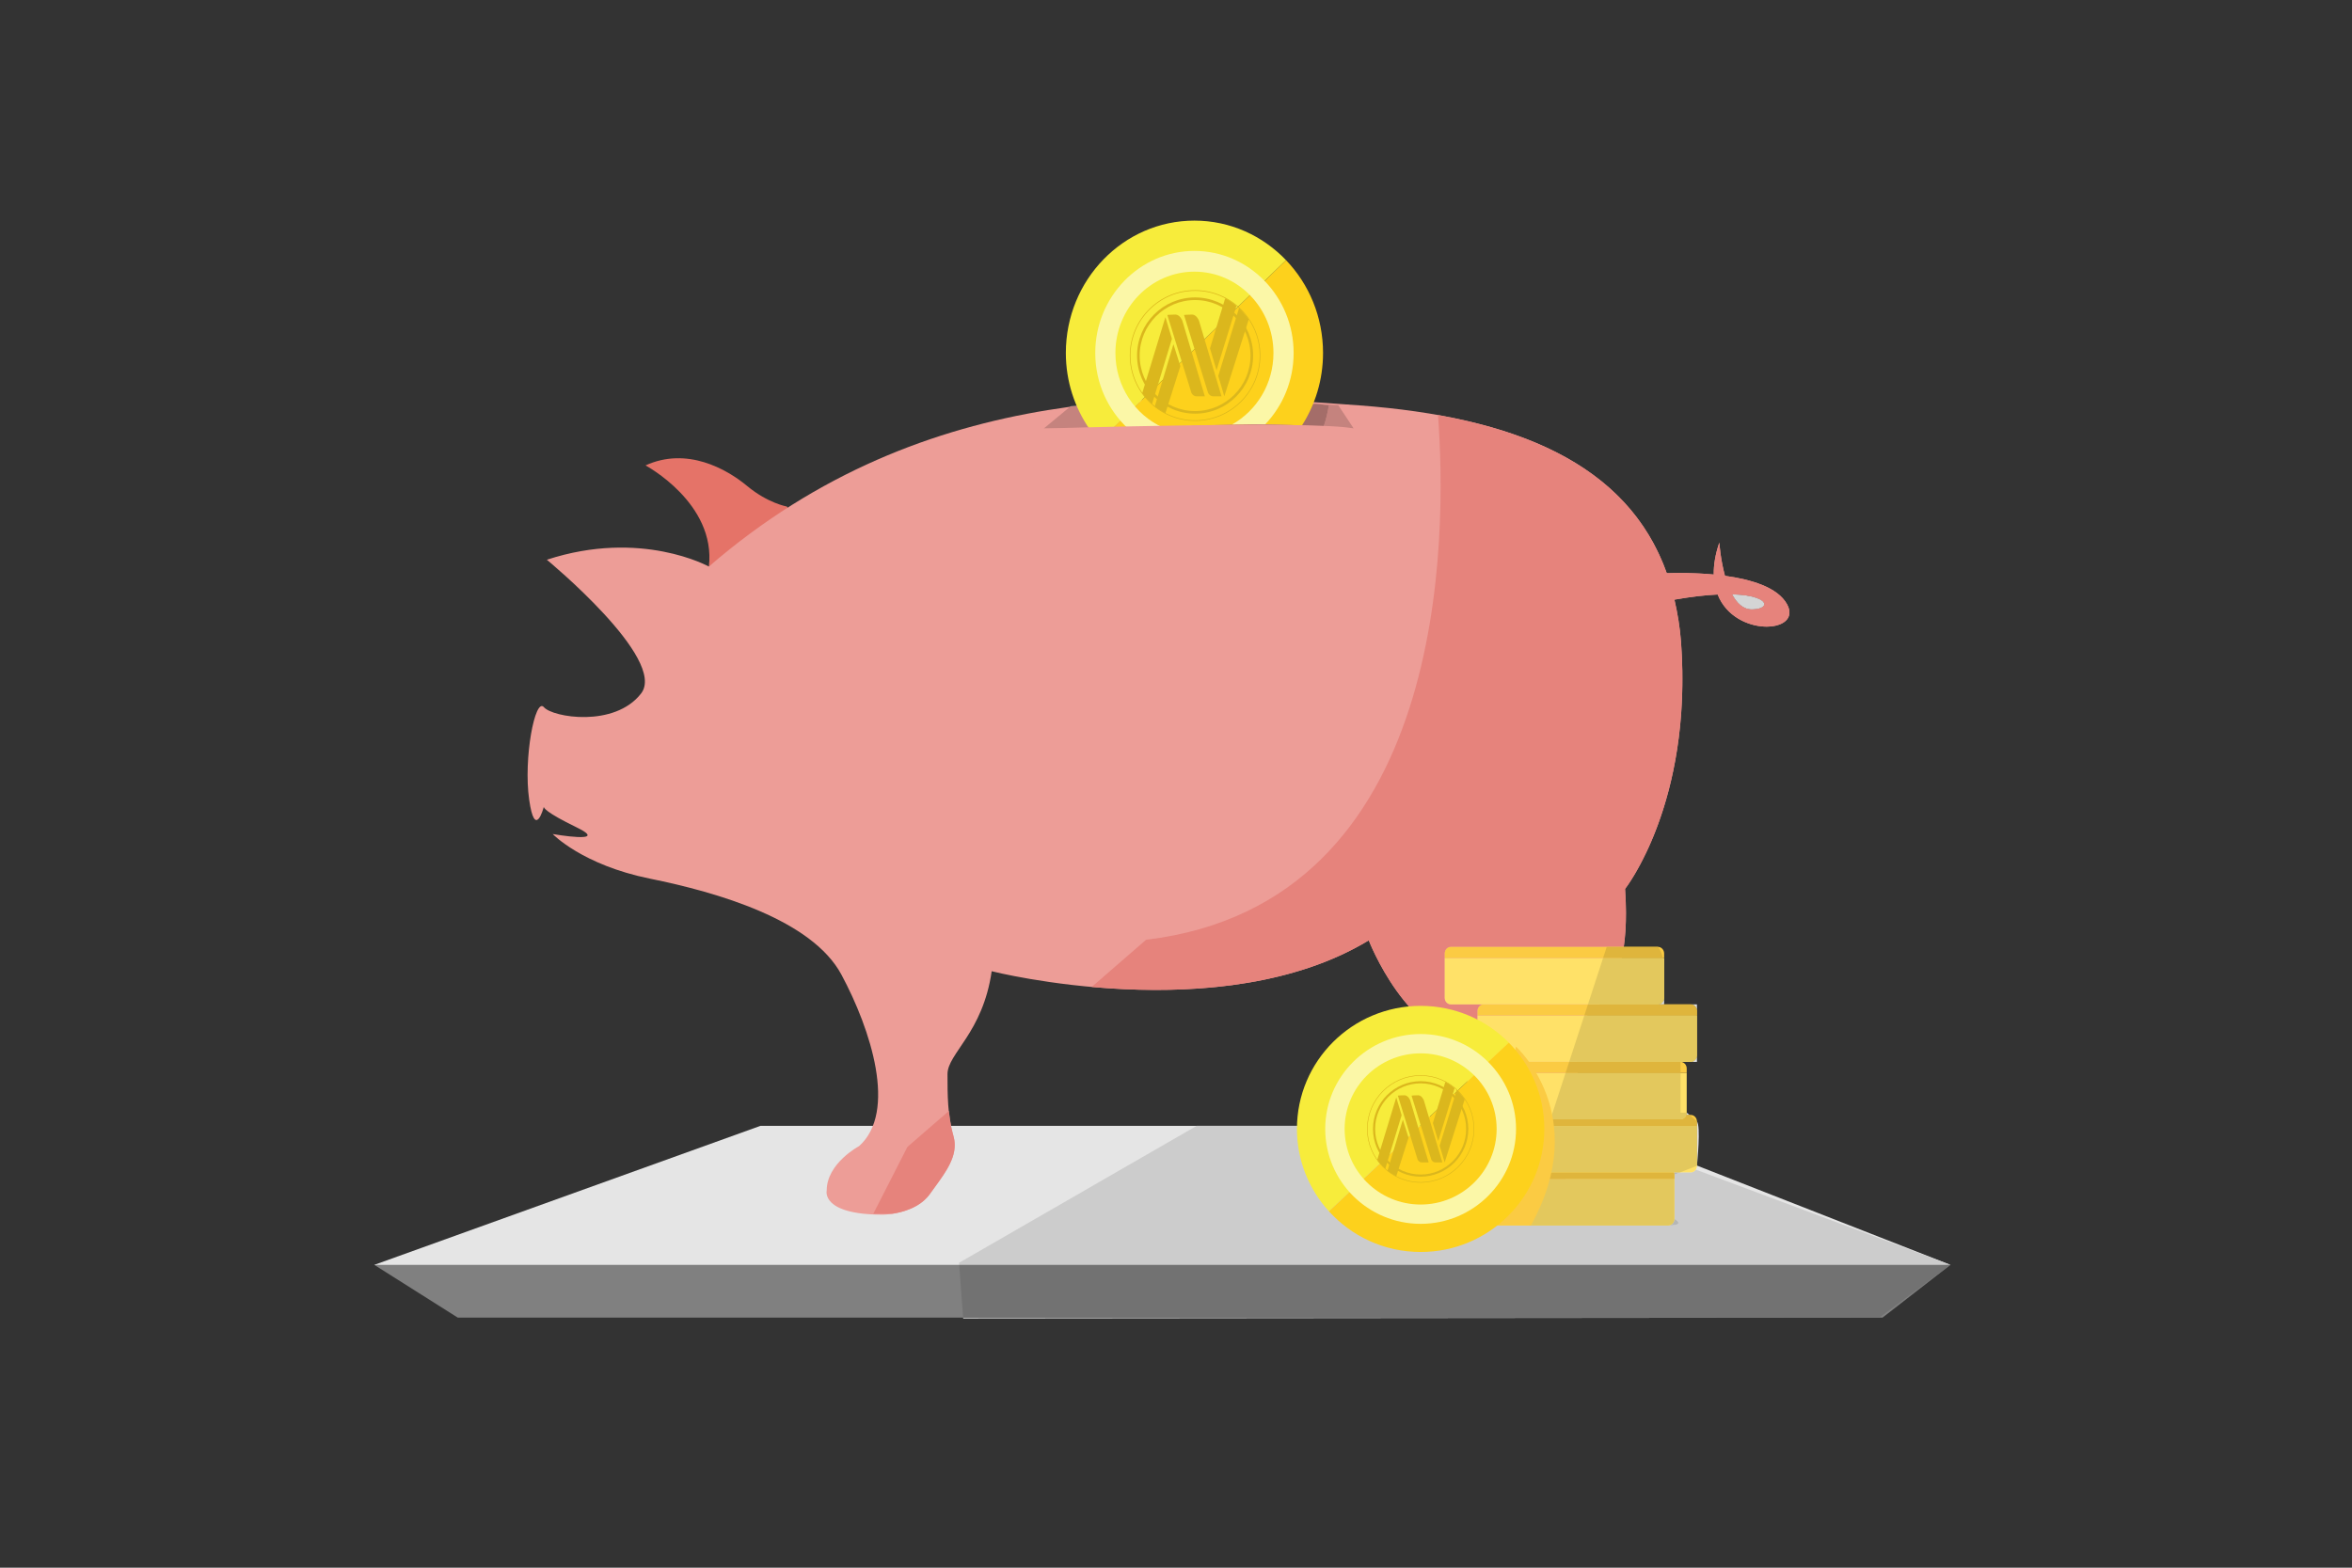 <?xml version="1.0" encoding="UTF-8" standalone="no"?>
<svg width="360px" height="240px" viewBox="0 0 360 240" version="1.1" xmlns="http://www.w3.org/2000/svg" xmlns:xlink="http://www.w3.org/1999/xlink" xmlns:sketch="http://www.bohemiancoding.com/sketch/ns">
    <rect x="0" y="0" width="360" height="240" fill="#333333" stroke="none"/>
    <!-- Generator: Sketch 3.0.4 (8054) - http://www.bohemiancoding.com/sketch -->
    <title>Portrait</title>
    <desc>Created with Sketch.</desc>
    <defs></defs>
    <g id="Page-1" stroke="none" stroke-width="1" fill="none" fill-rule="evenodd" sketch:type="MSPage">
        <g id="Portrait" sketch:type="MSArtboardGroup" transform="translate(-45, -33)">
            <g id="save" sketch:type="MSLayerGroup" transform="translate(103, 66)">
                <path d="M156.179,134.767 L159.202,144.555 C159.202,144.555 159.393,144.996 159.858,144.996 L160.892,144.996 L158.061,135.478 C158.061,135.478 157.764,134.715 157.188,134.715 C156.617,134.715 156.179,134.767 156.179,134.767" id="Fill-1" fill="#DBB71D" sketch:type="MSShapeGroup"></path>
                <path d="M158.277,134.767 L161.299,144.555 C161.299,144.555 161.49,144.996 161.953,144.996 L162.988,144.996 L160.156,135.478 C160.156,135.478 159.858,134.715 159.284,134.715 C158.712,134.715 158.277,134.767 158.277,134.767" id="Fill-2" fill="#DBB71D" sketch:type="MSShapeGroup"></path>
                <path d="M155.936,135.043 L156.755,137.766 L154.249,145.976 C154.249,145.976 153.243,145.021 153.025,144.588 L155.936,135.043" id="Fill-3" fill="#DBB71D" sketch:type="MSShapeGroup"></path>
                <path d="M156.944,138.448 L157.812,141.206 L155.936,147.125 C155.936,147.125 154.768,146.495 154.601,146.25 L156.944,138.448" id="Fill-4" fill="#DBB71D" sketch:type="MSShapeGroup"></path>
                <path d="M161.541,138.971 L162.36,141.724 L164.864,133.625 C164.864,133.625 164.157,132.995 163.449,132.668 L161.541,138.971" id="Fill-5" fill="#DBB71D" sketch:type="MSShapeGroup"></path>
                <path d="M165.19,133.895 L162.581,142.43 L163.341,144.996 L166.413,135.315 C166.413,135.315 165.574,134.223 165.19,133.895" id="Fill-6" fill="#DBB71D" sketch:type="MSShapeGroup"></path>
                <path d="M159.666,147.176 C155.645,147.176 152.37,143.897 152.37,139.87 C152.37,135.837 155.645,132.558 159.666,132.558 C163.688,132.558 166.964,135.837 166.964,139.87 C166.964,143.897 163.688,147.176 159.666,147.176 M159.666,132.887 C155.823,132.887 152.697,136.019 152.697,139.87 C152.697,143.717 155.823,146.849 159.666,146.849 C163.511,146.849 166.633,143.717 166.633,139.87 C166.633,136.019 163.511,132.887 159.666,132.887" id="Fill-7" fill="#DBB71D" sketch:type="MSShapeGroup"></path>
                <path d="M159.666,148.091 C155.141,148.091 151.46,144.402 151.46,139.87 C151.46,135.335 155.141,131.645 159.666,131.645 C164.191,131.645 167.873,135.335 167.873,139.87 C167.873,144.402 164.191,148.091 159.666,148.091 M159.666,131.732 C155.186,131.732 151.539,135.381 151.539,139.87 C151.539,144.354 155.186,148.005 159.666,148.005 C164.144,148.005 167.791,144.354 167.791,139.87 C167.791,135.381 164.144,131.732 159.666,131.732" id="Fill-8" fill="#DBB71D" sketch:type="MSShapeGroup"></path>
                <path d="M-0.714,160.64 L58.396,139.358 L186.214,139.358 L240.536,160.64 L187.014,163.576 L20.85,165.412 L-0.714,160.64" id="Fill-9" fill="#E5E5E5" sketch:type="MSShapeGroup"></path>
                <path d="M12.066,168.716 L230.141,168.716 L240.536,160.64 L-0.714,160.64 L12.066,168.716" id="Fill-10" fill="#808080" sketch:type="MSShapeGroup"></path>
                <path d="M229.65,168.716 L89.418,168.716 L89.427,168.847 L229.65,168.716" id="Fill-11" fill="#E3E3E3" sketch:type="MSShapeGroup"></path>
                <path d="M168.15,139.358 L125.165,139.358 L88.794,160.322 L88.819,160.64 L240.536,160.64 L201.563,146.059 C201.393,146.317 201.113,146.486 200.798,146.486 L199.15,146.486 L198.286,146.824 L198.286,153.593 C198.286,153.593 200.17,154.61 197.342,154.61 L165.638,154.61 C165.118,154.61 164.695,154.156 164.695,153.593 L164.695,148.325 C164.655,148.294 164.616,148.261 164.578,148.23 C163.813,147.594 163.499,146.897 163.499,146.168 C163.499,144.061 166.133,141.689 168.15,139.772 L168.15,139.38 L168.56,139.38 L168.15,139.38 L168.15,139.358" id="Fill-12" fill="#CCCCCC" sketch:type="MSShapeGroup"></path>
                <path d="M240.536,160.64 L88.819,160.64 L89.418,168.716 L229.65,168.716 L240.536,160.64" id="Fill-13" fill="#727272" sketch:type="MSShapeGroup"></path>
                <path d="M62.446,44.551 C62.446,44.551 59.516,44.027 56.357,41.4 C53.205,38.78 47.116,35.364 40.802,38.251 C40.802,38.251 51.627,44.027 50.502,53.736 C49.371,63.449 61.547,59.513 61.547,59.513 L68.311,52.426 L62.446,44.551" id="Fill-14" fill="#E57368" sketch:type="MSShapeGroup"></path>
                <path d="M22.997,89.435 C23.865,95.522 25.151,90.844 25.236,90.517 C25.23,90.658 25.507,91.355 30.209,93.637 C35.619,96.256 26.598,94.683 26.598,94.683 C26.598,94.683 31.11,99.411 41.479,101.513 C51.852,103.611 66.282,107.813 70.789,116.208 C75.299,124.607 79.357,137.209 73.494,142.461 C73.494,142.461 68.534,145.078 68.534,149.28 C68.534,149.28 67.634,152.953 77.105,152.953 C77.105,152.953 82.061,152.953 84.318,149.804 C86.576,146.655 88.828,144.033 87.927,140.882 C87.025,137.737 87.025,134.583 87.025,131.435 C87.025,128.285 92.433,125.134 93.789,115.686 C93.789,115.686 128.957,124.61 151.505,110.959 C151.505,110.959 157.366,126.183 167.738,126.708 C167.738,126.708 171.343,136.681 168.633,139.31 C165.93,141.931 161.422,145.605 164.578,148.23 C167.738,150.857 175.853,151.379 179.91,149.28 C183.968,147.182 179.458,144.03 182.162,141.931 C184.869,139.833 183.066,128.807 183.066,125.134 C183.066,121.457 192.085,122.511 190.733,103.085 C190.733,103.087 201.102,89.962 199.3,65.29 C199.13,62.983 198.759,60.848 198.29,58.8 C200.911,58.339 203.097,58.099 204.906,58.014 C207.536,64.665 217.963,63.967 215.53,59.513 C214.116,56.919 210.065,55.71 206.025,55.154 C205.327,52.606 205.16,50.063 205.16,50.063 C204.535,51.914 204.281,53.539 204.312,54.956 C201.288,54.669 198.52,54.702 197.118,54.75 C191.113,37.856 173.694,30.834 150.152,29.068 C122.193,26.964 83.869,24.868 50.502,53.736 C50.502,53.736 40.129,47.967 25.701,52.691 C25.701,52.691 44.184,67.915 40.128,73.165 C36.069,78.411 26.598,76.839 25.247,75.262 C23.896,73.687 22.094,83.136 22.997,89.435 M207.103,57.978 C213.01,58.136 213.111,60.3 210.122,60.3 C208.797,60.3 207.825,59.327 207.103,57.978" id="Fill-15" fill="#ED9D97" sketch:type="MSShapeGroup"></path>
                <path d="M207.103,57.978 C207.825,59.327 208.797,60.3 210.122,60.3 C211.348,60.3 212.054,59.936 212.054,59.496 C212.052,58.862 210.588,58.071 207.103,57.978" id="Fill-16" fill="#D4D5D5" sketch:type="MSShapeGroup"></path>
                <path d="M87.24,137.073 L87.218,137.093 C87.296,137.848 87.404,138.603 87.556,139.358 L87.565,139.358 C87.418,138.597 87.319,137.836 87.24,137.073" id="Fill-17" fill="#F8D5D1" sketch:type="MSShapeGroup"></path>
                <path d="M84.248,149.898 L84.247,149.9 L84.248,149.898 M84.284,149.85 C84.282,149.852 84.281,149.853 84.279,149.855 C84.281,149.853 84.282,149.852 84.284,149.85 M87.565,139.358 L87.556,139.358 C87.655,139.845 87.771,140.33 87.909,140.817 C87.771,140.33 87.658,139.845 87.565,139.358" id="Fill-18" fill="#DEBFBC" sketch:type="MSShapeGroup"></path>
                <path d="M87.218,137.093 L80.888,142.588 L75.667,152.818 L78.577,152.818 C80.193,152.576 82.759,151.883 84.247,149.9 L84.248,149.898 C84.259,149.884 84.27,149.869 84.279,149.855 C84.281,149.853 84.282,149.852 84.284,149.85 C84.295,149.835 84.306,149.819 84.318,149.804 C86.223,147.146 88.125,144.866 88.13,142.324 C88.132,141.855 88.068,141.375 87.927,140.882 C87.921,140.861 87.915,140.839 87.909,140.817 C87.771,140.33 87.655,139.845 87.556,139.358 C87.404,138.603 87.296,137.848 87.218,137.093" id="Fill-19" fill="#E6837C" sketch:type="MSShapeGroup"></path>
                <path d="M197.084,54.657 C197.095,54.688 197.106,54.719 197.118,54.75 C197.607,54.733 198.263,54.717 199.039,54.717 C200.484,54.717 202.345,54.77 204.312,54.956 C202.345,54.77 200.484,54.717 199.039,54.717 C198.263,54.717 197.607,54.733 197.118,54.75 C197.107,54.719 197.095,54.688 197.084,54.657 M197.05,54.561 C197.059,54.585 197.067,54.61 197.076,54.635 C197.067,54.61 197.059,54.585 197.05,54.561 M197.013,54.458 C197.022,54.486 197.033,54.514 197.042,54.54 C197.033,54.513 197.022,54.486 197.013,54.458 M196.363,52.818 C196.59,53.351 196.805,53.895 197.01,54.451 C196.807,53.895 196.59,53.351 196.363,52.818 M196.325,52.73 C196.336,52.756 196.347,52.781 196.358,52.809 C196.347,52.781 196.336,52.756 196.325,52.73 M196.285,52.638 C196.296,52.663 196.307,52.688 196.318,52.711 C196.307,52.688 196.296,52.663 196.285,52.638 M196.202,52.447 C196.228,52.505 196.253,52.562 196.277,52.621 C196.253,52.562 196.228,52.505 196.202,52.447 M196.164,52.362 C196.172,52.379 196.178,52.395 196.186,52.412 C196.178,52.395 196.171,52.378 196.164,52.362 M196.129,52.283 C196.134,52.294 196.14,52.306 196.144,52.319 C196.14,52.306 196.134,52.294 196.129,52.283 M196.095,52.207 C196.098,52.215 196.101,52.223 196.104,52.23 C196.101,52.221 196.098,52.215 196.095,52.207" id="Fill-20" fill="#F8D5D1" sketch:type="MSShapeGroup"></path>
                <path d="M210.122,60.3 C208.797,60.3 207.825,59.327 207.103,57.978 C210.588,58.071 212.052,58.862 212.054,59.496 C212.054,59.936 211.348,60.3 210.122,60.3 M162.103,30.546 C163.472,48.726 163.937,105.298 117.419,110.872 L109.099,118.094 C112.134,118.367 115.475,118.548 118.979,118.548 C129.599,118.548 141.734,116.875 151.505,110.959 C151.505,110.959 157.366,126.183 167.738,126.708 C167.738,126.708 167.91,127.183 168.15,127.95 L168.15,122.454 L184.5,122.454 L168.15,122.454 L168.15,121.778 C168.15,121.233 168.551,120.788 169.051,120.762 L164.071,120.762 C163.547,120.762 163.129,120.306 163.129,119.745 L163.129,113.655 L187.372,113.655 L163.129,113.655 L163.129,112.974 C163.129,112.416 163.547,111.96 164.071,111.96 L190.537,111.96 C190.749,110.493 190.871,108.816 190.873,106.889 C190.873,105.716 190.829,104.451 190.733,103.085 C190.733,103.087 199.508,91.981 199.509,70.994 C199.511,69.168 199.444,67.267 199.3,65.29 C199.13,62.983 198.759,60.848 198.29,58.8 C200.911,58.339 203.097,58.099 204.906,58.014 C206.268,61.46 209.724,62.933 212.401,62.933 C214.354,62.933 215.892,62.147 215.895,60.772 C215.895,60.395 215.782,59.973 215.53,59.513 C214.116,56.919 210.065,55.71 206.025,55.154 C205.327,52.606 205.16,50.063 205.16,50.063 C204.564,51.827 204.306,53.387 204.309,54.756 C204.31,54.823 204.31,54.889 204.312,54.956 C202.345,54.77 200.484,54.717 199.039,54.717 C198.263,54.717 197.607,54.733 197.118,54.75 C197.106,54.719 197.095,54.688 197.084,54.657 C197.081,54.649 197.079,54.643 197.076,54.635 C197.067,54.61 197.059,54.585 197.05,54.561 C197.047,54.554 197.045,54.548 197.042,54.54 C197.033,54.514 197.022,54.486 197.013,54.458 C197.011,54.457 197.01,54.452 197.01,54.451 C196.805,53.895 196.59,53.351 196.363,52.818 C196.361,52.815 196.359,52.812 196.358,52.809 C196.347,52.781 196.336,52.756 196.325,52.73 C196.322,52.723 196.319,52.717 196.318,52.711 C196.307,52.688 196.296,52.663 196.285,52.638 C196.284,52.632 196.281,52.627 196.277,52.621 C196.253,52.562 196.228,52.505 196.202,52.447 C196.197,52.435 196.191,52.423 196.186,52.412 C196.178,52.395 196.172,52.379 196.164,52.362 C196.158,52.348 196.151,52.333 196.144,52.319 C196.14,52.306 196.134,52.294 196.129,52.283 C196.121,52.264 196.113,52.247 196.104,52.23 C196.101,52.223 196.098,52.215 196.095,52.207 C190.569,39.972 178.425,33.46 162.103,30.546" id="Fill-21" fill="#E6837C" sketch:type="MSShapeGroup"></path>
                <path d="M168.572,129.394 C168.589,129.449 168.603,129.507 168.619,129.563 L169.095,129.563 C168.902,129.563 168.722,129.501 168.572,129.394" id="Fill-22" fill="#E6837C" sketch:type="MSShapeGroup"></path>
                <path d="M168.15,139.772 C166.133,141.689 163.499,144.061 163.499,146.168 C163.499,146.897 163.813,147.594 164.578,148.23 C164.616,148.261 164.655,148.294 164.695,148.325 L164.695,147.5 L176.324,147.5 L164.695,147.5 L164.695,146.824 C164.695,146.264 165.118,145.81 165.638,145.81 L168.202,145.81 C168.168,145.703 168.15,145.588 168.15,145.469 L168.15,139.772" id="Fill-23" fill="#E6837C" sketch:type="MSShapeGroup"></path>
                <path d="M164.695,153.593 C164.695,154.156 165.118,154.61 165.638,154.61 L197.342,154.61 C197.862,154.61 198.286,154.156 198.286,153.593 L198.286,147.5 L164.695,147.5 L164.695,153.593" id="Fill-24" fill="#FFE168" sketch:type="MSShapeGroup"></path>
                <path d="M197.342,145.81 L165.638,145.81 C165.118,145.81 164.695,146.264 164.695,146.824 L164.695,147.5 L198.286,147.5 L198.286,146.824 C198.286,146.264 197.862,145.81 197.342,145.81" id="Fill-25" fill="#FBCB43" sketch:type="MSShapeGroup"></path>
                <path d="M168.15,128.545 C168.15,129.108 168.574,129.563 169.095,129.563 L200.798,129.563 C201.315,129.563 201.736,129.108 201.736,128.545 L201.736,122.454 L168.15,122.454 L168.15,128.545" id="Fill-26" fill="#FFE168" sketch:type="MSShapeGroup"></path>
                <path d="M200.798,120.762 L169.095,120.762 C168.574,120.762 168.15,121.218 168.15,121.778 L168.15,122.454 L201.736,122.454 L201.736,121.778 C201.736,121.218 201.315,120.762 200.798,120.762" id="Fill-27" fill="#FBCB43" sketch:type="MSShapeGroup"></path>
                <path d="M163.129,119.745 C163.129,120.306 163.547,120.762 164.071,120.762 L195.776,120.762 C196.294,120.762 196.717,120.306 196.717,119.745 L196.717,113.655 L163.129,113.655 L163.129,119.745" id="Fill-28" fill="#FFE168" sketch:type="MSShapeGroup"></path>
                <path d="M195.776,111.96 L164.071,111.96 C163.547,111.96 163.129,112.416 163.129,112.974 L163.129,113.655 L196.717,113.655 L196.717,112.974 C196.717,112.416 196.294,111.96 195.776,111.96" id="Fill-29" fill="#FBCB43" sketch:type="MSShapeGroup"></path>
                <path d="M168.15,145.469 C168.15,146.033 168.574,146.486 169.094,146.486 L200.798,146.486 C201.315,146.486 201.736,146.033 201.736,145.469 L201.736,139.38 L168.15,139.38 L168.15,145.469" id="Fill-30" fill="#FFE168" sketch:type="MSShapeGroup"></path>
                <path d="M200.798,137.687 L169.094,137.687 C168.574,137.687 168.15,138.14 168.15,138.702 L168.15,139.38 L201.736,139.38 L201.736,138.702 C201.736,138.14 201.315,137.687 200.798,137.687" id="Fill-31" fill="#FBCB43" sketch:type="MSShapeGroup"></path>
                <path d="M166.582,137.347 C166.582,137.909 167.001,138.36 167.52,138.36 L199.227,138.36 C199.746,138.36 200.17,137.909 200.17,137.347 L200.17,131.253 L166.582,131.253 L166.582,137.347" id="Fill-32" fill="#FFE168" sketch:type="MSShapeGroup"></path>
                <path d="M199.227,129.563 L167.52,129.563 C167.001,129.563 166.582,130.015 166.582,130.578 L166.582,131.253 L200.17,131.253 L200.17,130.578 C200.17,130.015 199.746,129.563 199.227,129.563" id="Fill-33" fill="#FBCB43" sketch:type="MSShapeGroup"></path>
                <path d="M201.736,120.762 L200.842,120.762 C201.34,120.788 201.736,121.233 201.736,121.778 L201.736,122.454 L184.938,122.454 L201.736,122.454 L201.736,128.545 C201.736,129.108 201.315,129.563 200.798,129.563 L201.736,129.563 L201.736,120.762 M196.712,119.832 C196.674,120.336 196.291,120.739 195.821,120.762 L196.712,120.762 L196.712,119.832" id="Fill-34" fill="#E3E3E3" sketch:type="MSShapeGroup"></path>
                <path d="M201.736,122.454 L184.5,122.454 L182.179,129.563 L200.798,129.563 C201.315,129.563 201.736,129.108 201.736,128.545 L201.736,122.454" id="Fill-35" fill="#E3C85D" sketch:type="MSShapeGroup"></path>
                <path d="M196.712,120.762 L195.821,120.762 L195.776,120.762 L185.051,120.762 L184.5,122.454 L201.736,122.454 L201.736,121.778 C201.736,121.233 201.34,120.788 200.842,120.762 L196.712,120.762" id="Fill-36" fill="#DFB53C" sketch:type="MSShapeGroup"></path>
                <path d="M196.531,113.655 L187.372,113.655 L185.051,120.762 L195.776,120.762 L195.821,120.762 C196.291,120.739 196.674,120.336 196.712,119.832 L196.712,115.346 C196.712,114.677 196.638,114.115 196.531,113.655" id="Fill-37" fill="#E3C85D" sketch:type="MSShapeGroup"></path>
                <path d="M195.776,111.96 L187.926,111.96 L187.372,113.655 L196.531,113.655 C196.259,112.483 195.776,111.96 195.776,111.96" id="Fill-38" fill="#DFB53C" sketch:type="MSShapeGroup"></path>
                <path d="M201.736,138.702 L201.736,139.38 L186.268,139.38 L201.736,139.38 L201.736,145.439 L201.74,145.441 C201.784,144.99 202.342,139.352 201.736,138.702 M200.17,137.347 L200.17,137.347 C200.17,137.467 200.152,137.58 200.116,137.687 L200.613,137.687 C200.354,137.479 200.17,137.347 200.17,137.347" id="Fill-39" fill="#E3E3E3" sketch:type="MSShapeGroup"></path>
                <path d="M201.736,145.439 L201.736,145.469 C201.736,145.469 201.736,145.459 201.74,145.441 L201.736,145.439" id="Fill-40" fill="#CCCCCC" sketch:type="MSShapeGroup"></path>
                <path d="M199.15,146.486 L198.232,146.486 C198.268,146.591 198.286,146.706 198.286,146.824 L198.286,147.5 L181.606,147.5 L198.286,147.5 L198.286,153.593 C198.286,154.156 197.862,154.61 197.342,154.61 C200.17,154.61 198.286,153.593 198.286,153.593 L198.286,146.824 L199.15,146.486" id="Fill-41" fill="#B5B6B6" sketch:type="MSShapeGroup"></path>
                <path d="M198.286,147.5 L176.324,147.5 L174.113,154.271 L176.313,154.61 L197.342,154.61 C197.862,154.61 198.286,154.156 198.286,153.593 L198.286,147.5" id="Fill-42" fill="#E3C85D" sketch:type="MSShapeGroup"></path>
                <path d="M198.232,146.486 L176.655,146.486 L176.324,147.5 L198.286,147.5 L198.286,146.824 C198.286,146.706 198.268,146.591 198.232,146.486" id="Fill-43" fill="#DFB53C" sketch:type="MSShapeGroup"></path>
                <path d="M201.736,139.38 L178.975,139.38 L176.655,146.486 L199.15,146.486 L201.736,145.469 L201.736,139.38" id="Fill-44" fill="#E3C85D" sketch:type="MSShapeGroup"></path>
                <path d="M200.613,137.687 L200.116,137.687 C199.986,138.081 199.636,138.36 199.227,138.36 L179.308,138.36 L178.975,139.38 L201.736,139.38 L201.736,138.702 C201.387,138.324 200.941,137.947 200.613,137.687" id="Fill-45" fill="#DFB53C" sketch:type="MSShapeGroup"></path>
                <path d="M199.227,131.253 L181.628,131.253 L179.308,138.36 L199.227,138.36 C199.636,138.36 199.986,138.081 200.116,137.687 C200.152,137.58 200.17,137.467 200.17,137.347 L199.227,137.347 L199.227,131.253" id="Fill-46" fill="#E3C85D" sketch:type="MSShapeGroup"></path>
                <path d="M199.227,129.563 L182.179,129.563 L181.628,131.253 L199.227,131.253 L199.227,129.563" id="Fill-47" fill="#DFB53C" sketch:type="MSShapeGroup"></path>
                <path d="M174.028,127.226 C174.028,127.226 185.731,137.687 176.313,154.61 L168.462,154.61 L174.028,127.226" id="Fill-48" fill="#FBCB43" sketch:type="MSShapeGroup"></path>
                <path d="M107.055,29.11 C106.662,29.138 106.267,29.166 105.872,29.195 L105.775,29.276 C106.202,29.218 106.629,29.163 107.055,29.11" id="Fill-49" fill="#D4D5D5" sketch:type="MSShapeGroup"></path>
                <path d="M140.267,28.71 C140.864,28.854 141.431,28.947 141.992,28.947 C142.35,28.947 142.706,28.91 143.067,28.825 C142.248,28.787 141.31,28.749 140.267,28.71 M127.004,28.465 C120.927,28.465 114.007,28.625 107.055,29.11 C106.629,29.163 106.202,29.218 105.775,29.276 L101.761,32.605 L149.202,32.605 L146.831,29.025 C146.831,29.025 145.853,28.959 144.113,28.874 C144.548,28.946 145.001,29.026 145.364,29.026 L145.408,29.026 C145.159,30.389 145.037,30.981 144.551,32.453 C141.228,32.06 137.849,31.905 134.439,31.905 C134.125,31.905 133.811,31.907 133.497,31.91 L134.182,28.538 C131.982,28.494 129.569,28.465 127.004,28.465" id="Fill-50" fill="#C5837E" sketch:type="MSShapeGroup"></path>
                <path d="M138.115,9.19 L134.268,28.118 C135.829,28.173 137.375,28.243 138.897,28.324 C138.513,28.207 138.112,28.083 137.69,27.959 C134.158,26.933 135.026,21.438 138.529,21.271 C138.838,21.255 139.148,21.249 139.456,21.249 C140.415,21.249 141.369,21.311 142.325,21.373 C142.353,21.255 142.384,21.145 142.381,20.985 C142.335,18.819 142.019,16.602 141.256,14.581 C140.49,12.549 139.398,10.788 138.115,9.19" id="Fill-51" fill="#D4D5D5" sketch:type="MSShapeGroup"></path>
                <path d="M143.274,28.77 C143.204,28.79 143.136,28.808 143.067,28.825 C143.441,28.842 143.791,28.857 144.113,28.874 C143.813,28.825 143.52,28.78 143.274,28.77 M134.268,28.118 L134.182,28.538 C136.462,28.583 138.513,28.645 140.267,28.71 C139.83,28.603 139.377,28.47 138.897,28.324 C137.375,28.243 135.829,28.173 134.268,28.118" id="Fill-52" fill="#C5837E" sketch:type="MSShapeGroup"></path>
                <path d="M134.182,28.538 L133.497,31.91 C133.811,31.907 134.125,31.905 134.439,31.905 C137.849,31.905 141.228,32.06 144.551,32.453 C145.037,30.981 145.159,30.389 145.408,29.026 L145.364,29.026 C145.001,29.026 144.548,28.946 144.113,28.874 C143.791,28.857 143.441,28.842 143.067,28.825 C142.706,28.91 142.35,28.947 141.992,28.947 C141.431,28.947 140.864,28.854 140.267,28.71 C138.513,28.645 136.462,28.583 134.182,28.538" id="Fill-53" fill="#A46D69" sketch:type="MSShapeGroup"></path>
                <path d="M110.429,32.651 C110.624,32.671 110.816,32.695 111.009,32.718 C111.357,32.594 111.749,32.521 112.199,32.532 L112.365,32.541 L138.846,6.831 C135.272,3.096 130.311,0.775 124.82,0.775 C113.955,0.775 105.139,9.847 105.139,21.037 C105.139,25.398 106.501,29.414 108.78,32.715 C109.268,32.577 109.81,32.522 110.429,32.651" id="Fill-54" fill="#F7EC3B" sketch:type="MSShapeGroup"></path>
                <path d="M114.752,32.659 C123.554,32.352 132.573,31.572 141.263,32.16 C143.308,28.969 144.506,25.148 144.506,21.037 C144.506,15.5 142.345,10.486 138.846,6.831 L112.365,32.541 C113.162,32.569 113.955,32.617 114.752,32.659" id="Fill-55" fill="#FDD11C" sketch:type="MSShapeGroup"></path>
                <path d="M114.704,32.657 L114.752,32.659 C116.485,32.597 118.226,32.518 119.971,32.432 C115.714,30.502 112.727,26.124 112.727,21.037 C112.727,14.176 118.158,8.588 124.82,8.588 C131.491,8.588 136.917,14.176 136.917,21.037 C136.917,25.758 134.351,29.874 130.579,31.986 C132.283,31.944 133.978,31.933 135.668,31.952 C138.346,29.132 140.005,25.283 140.005,21.037 C140.005,12.424 133.19,5.413 124.82,5.413 C116.454,5.413 109.641,12.424 109.641,21.037 C109.641,25.651 111.605,29.795 114.704,32.657" id="Fill-56" fill="#FBF7A7" sketch:type="MSShapeGroup"></path>
                <path d="M101.761,32.605 C101.761,32.605 143.512,31.325 149.202,32.605 C154.895,33.884 148.73,37.72 148.73,37.72 C148.73,37.72 129.279,41.301 127.854,41.557 C126.433,41.813 101.761,45.137 101.761,45.137 L99.627,40.791 L101.761,32.605" id="Fill-57" fill="#ED9D97" sketch:type="MSShapeGroup"></path>
                <path d="M159.448,120.99 C148.987,120.99 140.511,129.423 140.511,139.83 C140.511,144.689 142.375,149.103 145.413,152.446 L172.936,126.617 C169.501,123.145 164.728,120.99 159.448,120.99" id="Fill-58" fill="#F7EC3B" sketch:type="MSShapeGroup"></path>
                <path d="M159.448,158.668 C169.902,158.668 178.377,150.235 178.377,139.83 C178.377,134.679 176.299,130.017 172.936,126.617 L145.413,152.446 C148.88,156.258 153.869,158.668 159.448,158.668" id="Fill-59" fill="#FDD11C" sketch:type="MSShapeGroup"></path>
                <path d="M159.448,154.361 C151.392,154.361 144.84,147.842 144.84,139.83 C144.84,131.818 151.392,125.302 159.448,125.302 C167.497,125.302 174.048,131.818 174.048,139.83 C174.048,147.842 167.497,154.361 159.448,154.361 L159.448,154.361 Z M159.448,128.257 C153.033,128.257 147.811,133.446 147.811,139.83 C147.811,146.21 153.033,151.404 159.448,151.404 C165.859,151.404 171.077,146.21 171.077,139.83 C171.077,133.446 165.859,128.257 159.448,128.257 L159.448,128.257 Z" id="Fill-60" fill="#FBF7A7" sketch:type="MSShapeGroup"></path>
                <path d="M120.678,15.222 L124.357,27.139 C124.357,27.139 124.591,27.673 125.154,27.673 L126.414,27.673 L122.967,16.088 C122.967,16.088 122.604,15.156 121.907,15.156 C121.211,15.156 120.678,15.222 120.678,15.222" id="Fill-61" fill="#DBB71D" sketch:type="MSShapeGroup"></path>
                <path d="M123.229,15.222 L126.909,27.139 C126.909,27.139 127.142,27.673 127.705,27.673 L128.965,27.673 L125.518,16.088 C125.518,16.088 125.154,15.156 124.458,15.156 C123.76,15.156 123.229,15.222 123.229,15.222" id="Fill-62" fill="#DBB71D" sketch:type="MSShapeGroup"></path>
                <path d="M120.379,15.556 L121.378,18.872 L118.327,28.866 C118.327,28.866 117.101,27.705 116.835,27.175 L120.379,15.556" id="Fill-63" fill="#DBB71D" sketch:type="MSShapeGroup"></path>
                <path d="M121.607,19.703 L122.667,23.06 L120.379,30.263 C120.379,30.263 118.957,29.497 118.756,29.201 L121.607,19.703" id="Fill-64" fill="#DBB71D" sketch:type="MSShapeGroup"></path>
                <path d="M127.205,20.337 L128.202,23.689 L131.251,13.83 C131.251,13.83 130.389,13.067 129.527,12.667 L127.205,20.337" id="Fill-65" fill="#DBB71D" sketch:type="MSShapeGroup"></path>
                <path d="M131.65,14.16 L128.47,24.55 L129.395,27.673 L133.138,15.889 C133.138,15.889 132.112,14.56 131.65,14.16" id="Fill-66" fill="#DBB71D" sketch:type="MSShapeGroup"></path>
                <path d="M124.921,30.329 C120.027,30.329 116.041,26.336 116.041,21.434 C116.041,16.523 120.027,12.534 124.921,12.534 C129.818,12.534 133.805,16.523 133.805,21.434 C133.805,26.336 129.818,30.329 124.921,30.329 L124.921,30.329 Z M124.921,12.934 C120.243,12.934 116.437,16.748 116.437,21.434 C116.437,26.116 120.243,29.93 124.921,29.93 C129.601,29.93 133.402,26.116 133.402,21.434 C133.402,16.748 129.601,12.934 124.921,12.934 L124.921,12.934 Z" id="Fill-67" fill="#DBB71D" sketch:type="MSShapeGroup"></path>
                <path d="M124.921,31.44 C119.411,31.44 114.931,26.952 114.931,21.434 C114.931,15.914 119.411,11.421 124.921,11.421 C130.429,11.421 134.911,15.914 134.911,21.434 C134.911,26.952 130.429,31.44 124.921,31.44 L124.921,31.44 Z M124.921,11.526 C119.468,11.526 115.029,15.971 115.029,21.434 C115.029,26.894 119.468,31.338 124.921,31.338 C130.372,31.338 134.814,26.894 134.814,21.434 C134.814,15.971 130.372,11.526 124.921,11.526 L124.921,11.526 Z" id="Fill-68" fill="#DBB71D" sketch:type="MSShapeGroup"></path>
                <path d="M155.96,134.73 L158.982,144.52 C158.982,144.52 159.173,144.959 159.639,144.959 L160.673,144.959 L157.84,135.44 C157.84,135.442 157.543,134.677 156.969,134.677 C156.398,134.677 155.96,134.73 155.96,134.73" id="Fill-69" fill="#DBB71D" sketch:type="MSShapeGroup"></path>
                <path d="M158.054,134.73 L161.076,144.52 C161.076,144.52 161.267,144.959 161.73,144.959 L162.767,144.959 L159.934,135.44 C159.934,135.442 159.639,134.677 159.063,134.677 C158.489,134.677 158.054,134.73 158.054,134.73" id="Fill-70" fill="#DBB71D" sketch:type="MSShapeGroup"></path>
                <path d="M155.713,135.006 L156.534,137.73 L154.028,145.94 C154.028,145.94 153.02,144.985 152.804,144.551 L155.713,135.006" id="Fill-71" fill="#DBB71D" sketch:type="MSShapeGroup"></path>
                <path d="M156.724,138.411 L157.591,141.171 L155.713,147.087 C155.713,147.087 154.548,146.459 154.378,146.214 L156.724,138.411" id="Fill-72" fill="#DBB71D" sketch:type="MSShapeGroup"></path>
                <path d="M161.319,138.934 L162.138,141.689 L164.644,133.588 C164.644,133.588 163.937,132.96 163.226,132.632 L161.319,138.934" id="Fill-73" fill="#DBB71D" sketch:type="MSShapeGroup"></path>
                <path d="M164.971,133.859 L162.358,142.394 L163.121,144.959 L166.192,135.279 C166.192,135.279 165.351,134.188 164.971,133.859" id="Fill-74" fill="#DBB71D" sketch:type="MSShapeGroup"></path>
                <path d="M159.445,147.139 C155.424,147.139 152.151,143.859 152.151,139.833 C152.151,135.802 155.424,132.522 159.445,132.522 C163.465,132.522 166.741,135.802 166.741,139.833 C166.741,143.859 163.465,147.139 159.445,147.139 L159.445,147.139 Z M159.445,132.85 C155.602,132.85 152.477,135.983 152.477,139.833 C152.477,143.681 155.602,146.811 159.445,146.811 C163.29,146.811 166.413,143.681 166.413,139.833 C166.413,135.983 163.29,132.85 159.445,132.85 L159.445,132.85 Z" id="Fill-75" fill="#DBB71D" sketch:type="MSShapeGroup"></path>
                <path d="M159.445,148.053 C154.919,148.053 151.237,144.365 151.237,139.833 C151.237,135.299 154.919,131.609 159.445,131.609 C163.971,131.609 167.651,135.299 167.651,139.833 C167.651,144.365 163.971,148.053 159.445,148.053 L159.445,148.053 Z M159.445,131.694 C154.964,131.694 151.319,135.346 151.319,139.833 C151.319,144.318 154.964,147.97 159.445,147.97 C163.921,147.97 167.571,144.318 167.571,139.833 C167.571,135.346 163.921,131.694 159.445,131.694 L159.445,131.694 Z" id="Fill-76" fill="#DBB71D" sketch:type="MSShapeGroup"></path>
            </g>
        </g>
    </g>
</svg>